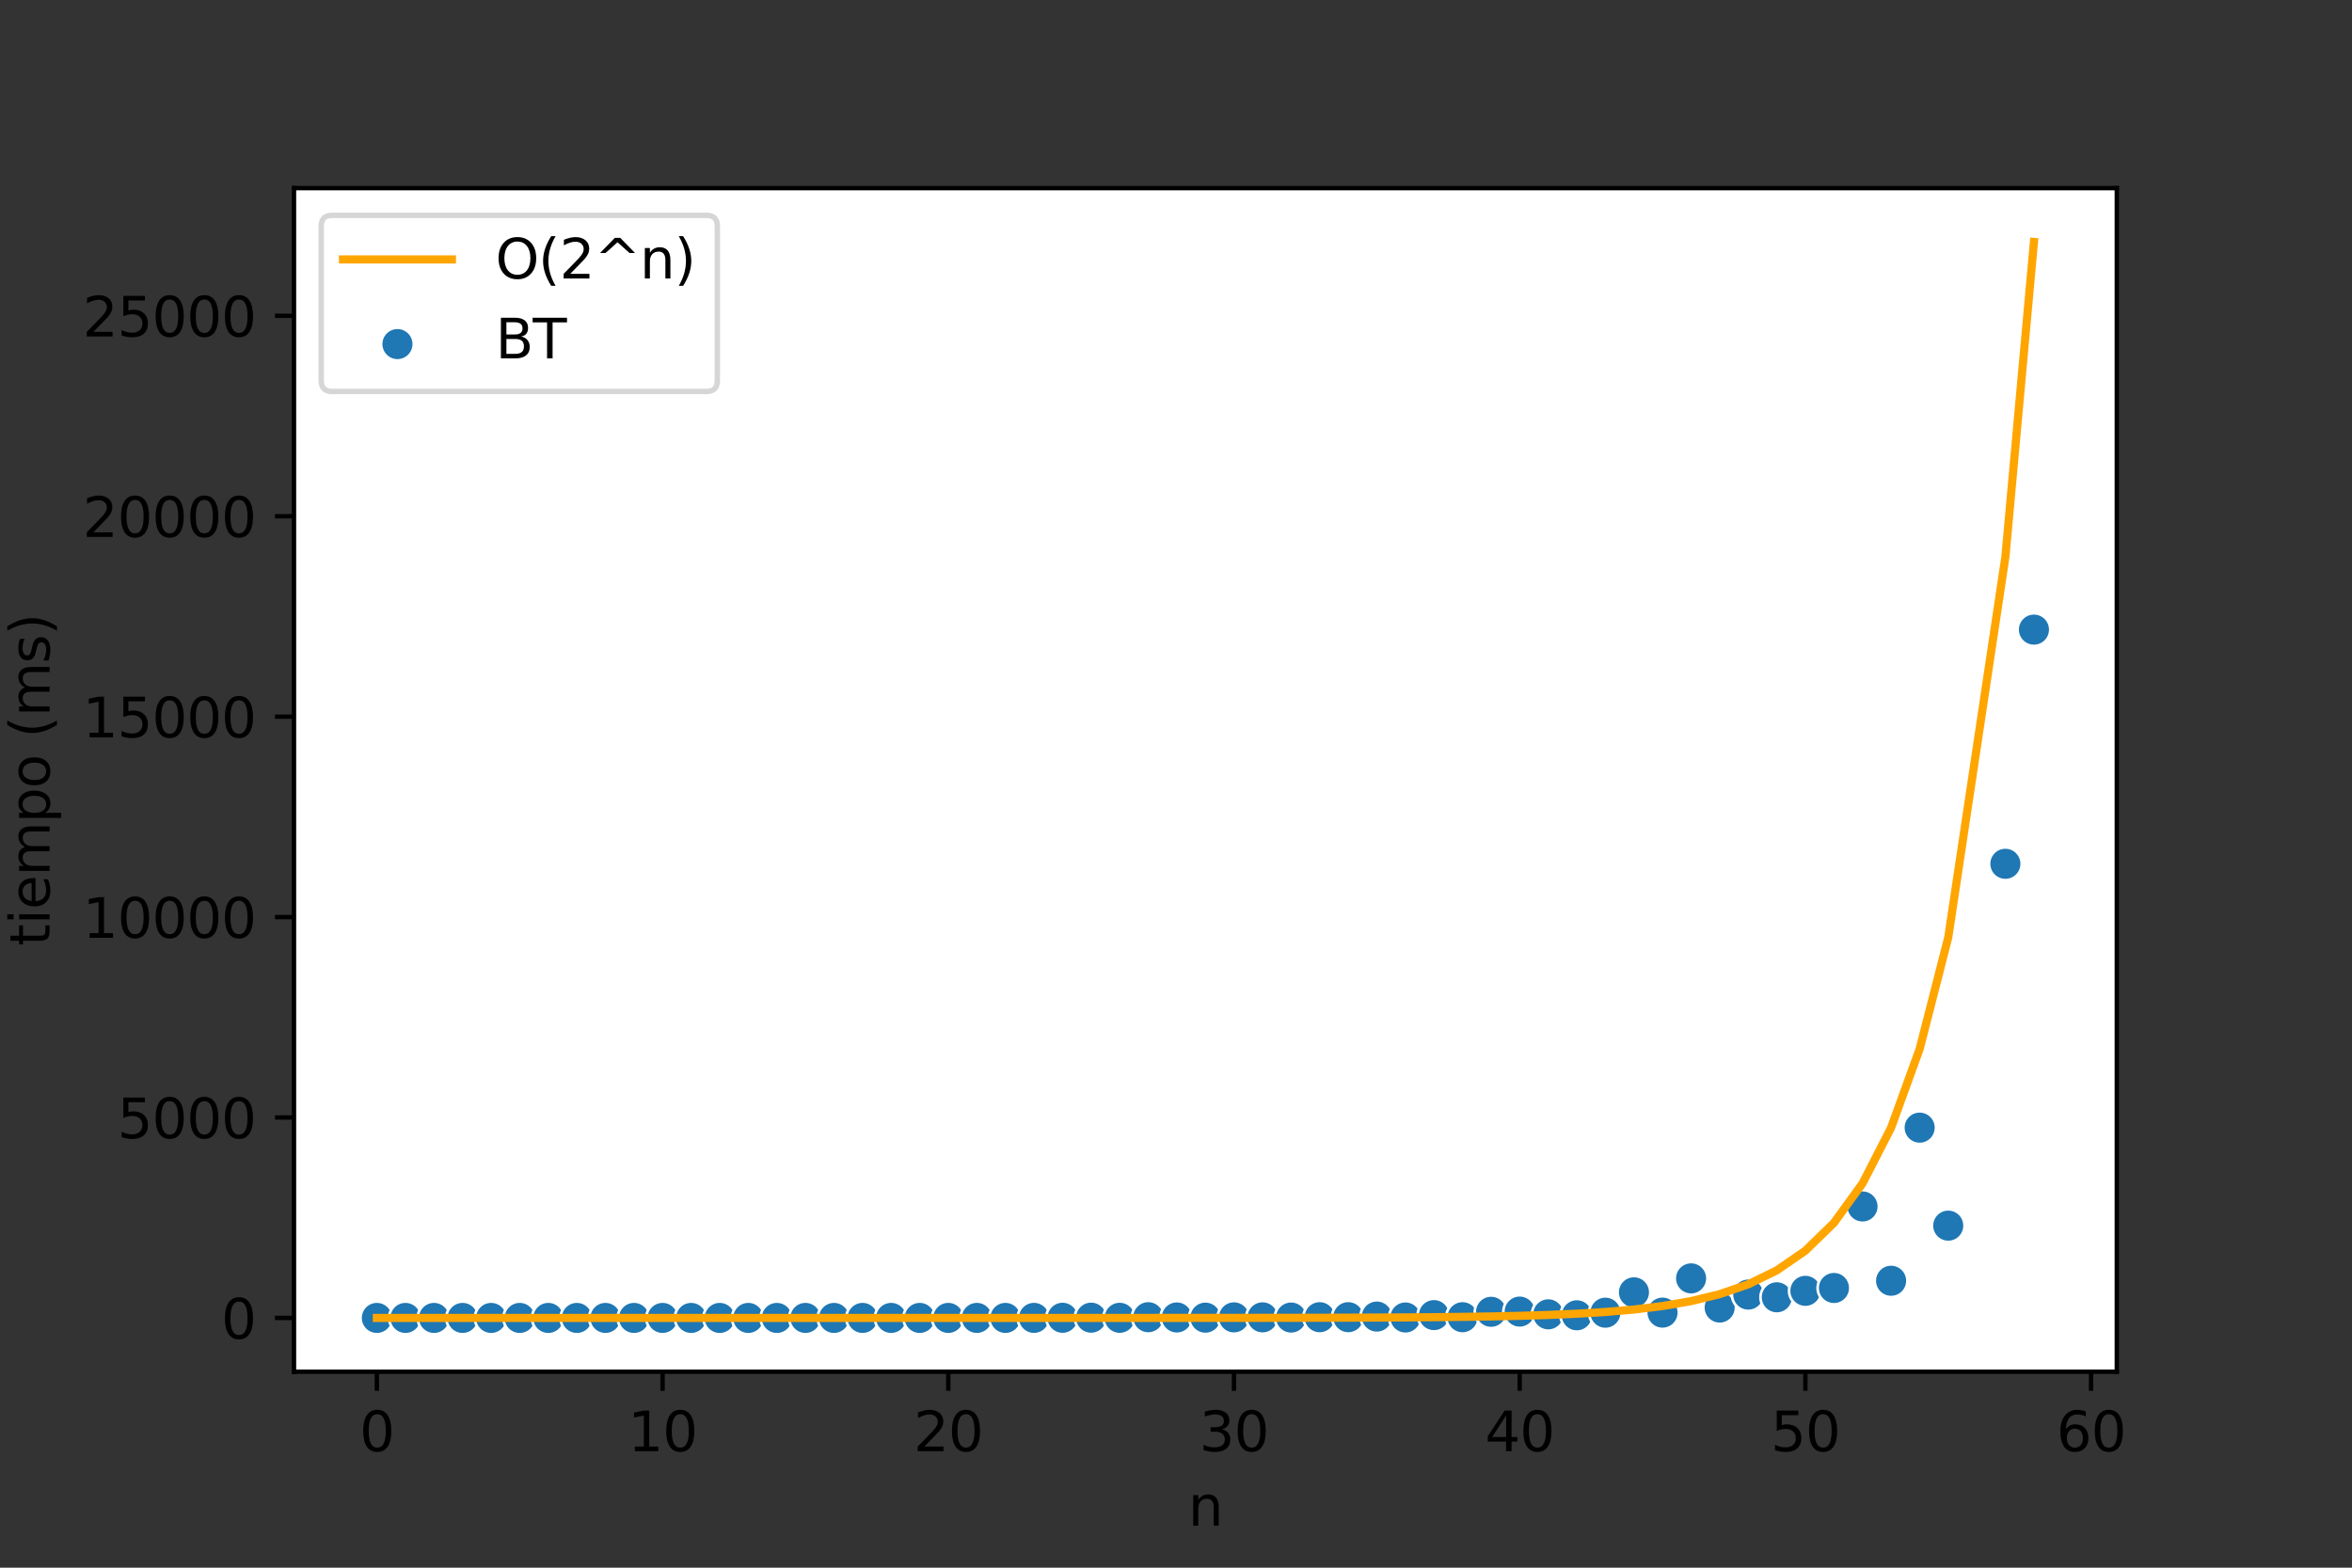 <?xml version="1.0" encoding="utf-8" standalone="no"?>
<!DOCTYPE svg PUBLIC "-//W3C//DTD SVG 1.1//EN"
  "http://www.w3.org/Graphics/SVG/1.1/DTD/svg11.dtd">
<svg height="288pt" version="1.1" viewBox="0 0 432 288" width="432pt" xmlns="http://www.w3.org/2000/svg" xmlns:xlink="http://www.w3.org/1999/xlink">
 <rect x="0" y="0" width="432" height="288" fill="#333333" stroke="none"/>
 <defs>
  <style type="text/css">*{stroke-linecap:butt;stroke-linejoin:round;}</style>
 </defs>
 <g id="figure_1">
  <g id="patch_1">
   <path d="M 0 288 
L 432 288 
L 432 0 
L 0 0 
z
" style="fill:none;"/>
  </g>
  <g id="axes_1">
   <g id="patch_2">
    <path d="M 54 252 
L 388.8 252 
L 388.8 34.56 
L 54 34.56 
z
" style="fill:#ffffff;"/>
   </g>
   <g id="PathCollection_1">
    <defs>
     <path d="M 0 3 
C 0.796 3 1.559 2.684 2.121 2.121 
C 2.684 1.559 3 0.796 3 0 
C 3 -0.796 2.684 -1.559 2.121 -2.121 
C 1.559 -2.684 0.796 -3 0 -3 
C -0.796 -3 -1.559 -2.684 -2.121 -2.121 
C -2.684 -1.559 -3 -0.796 -3 0 
C -3 0.796 -2.684 1.559 -2.121 2.121 
C -1.559 2.684 -0.796 3 0 3 
z
" id="m97b6e71032" style="stroke:#ffffff;stroke-width:0.48;"/>
    </defs>
    <g clip-path="url(#pd09f9c5678)">
     <use style="fill:#1f77b4;stroke:#ffffff;stroke-width:0.48;" x="69.218" xlink:href="#m97b6e71032" y="242.116"/>
     <use style="fill:#1f77b4;stroke:#ffffff;stroke-width:0.48;" x="74.466" xlink:href="#m97b6e71032" y="242.116"/>
     <use style="fill:#1f77b4;stroke:#ffffff;stroke-width:0.48;" x="79.713" xlink:href="#m97b6e71032" y="242.116"/>
     <use style="fill:#1f77b4;stroke:#ffffff;stroke-width:0.48;" x="84.961" xlink:href="#m97b6e71032" y="242.116"/>
     <use style="fill:#1f77b4;stroke:#ffffff;stroke-width:0.48;" x="90.209" xlink:href="#m97b6e71032" y="242.116"/>
     <use style="fill:#1f77b4;stroke:#ffffff;stroke-width:0.48;" x="95.456" xlink:href="#m97b6e71032" y="242.116"/>
     <use style="fill:#1f77b4;stroke:#ffffff;stroke-width:0.48;" x="100.704" xlink:href="#m97b6e71032" y="242.116"/>
     <use style="fill:#1f77b4;stroke:#ffffff;stroke-width:0.48;" x="105.952" xlink:href="#m97b6e71032" y="242.116"/>
     <use style="fill:#1f77b4;stroke:#ffffff;stroke-width:0.48;" x="111.199" xlink:href="#m97b6e71032" y="242.116"/>
     <use style="fill:#1f77b4;stroke:#ffffff;stroke-width:0.48;" x="116.447" xlink:href="#m97b6e71032" y="242.116"/>
     <use style="fill:#1f77b4;stroke:#ffffff;stroke-width:0.48;" x="121.695" xlink:href="#m97b6e71032" y="242.116"/>
     <use style="fill:#1f77b4;stroke:#ffffff;stroke-width:0.48;" x="126.942" xlink:href="#m97b6e71032" y="242.116"/>
     <use style="fill:#1f77b4;stroke:#ffffff;stroke-width:0.48;" x="132.19" xlink:href="#m97b6e71032" y="242.116"/>
     <use style="fill:#1f77b4;stroke:#ffffff;stroke-width:0.48;" x="137.438" xlink:href="#m97b6e71032" y="242.116"/>
     <use style="fill:#1f77b4;stroke:#ffffff;stroke-width:0.48;" x="142.685" xlink:href="#m97b6e71032" y="242.116"/>
     <use style="fill:#1f77b4;stroke:#ffffff;stroke-width:0.48;" x="147.933" xlink:href="#m97b6e71032" y="242.115"/>
     <use style="fill:#1f77b4;stroke:#ffffff;stroke-width:0.48;" x="153.181" xlink:href="#m97b6e71032" y="242.116"/>
     <use style="fill:#1f77b4;stroke:#ffffff;stroke-width:0.48;" x="158.428" xlink:href="#m97b6e71032" y="242.115"/>
     <use style="fill:#1f77b4;stroke:#ffffff;stroke-width:0.48;" x="163.676" xlink:href="#m97b6e71032" y="242.114"/>
     <use style="fill:#1f77b4;stroke:#ffffff;stroke-width:0.48;" x="168.924" xlink:href="#m97b6e71032" y="242.114"/>
     <use style="fill:#1f77b4;stroke:#ffffff;stroke-width:0.48;" x="174.171" xlink:href="#m97b6e71032" y="242.113"/>
     <use style="fill:#1f77b4;stroke:#ffffff;stroke-width:0.48;" x="179.419" xlink:href="#m97b6e71032" y="242.111"/>
     <use style="fill:#1f77b4;stroke:#ffffff;stroke-width:0.48;" x="184.666" xlink:href="#m97b6e71032" y="242.114"/>
     <use style="fill:#1f77b4;stroke:#ffffff;stroke-width:0.48;" x="189.914" xlink:href="#m97b6e71032" y="242.108"/>
     <use style="fill:#1f77b4;stroke:#ffffff;stroke-width:0.48;" x="195.162" xlink:href="#m97b6e71032" y="242.089"/>
     <use style="fill:#1f77b4;stroke:#ffffff;stroke-width:0.48;" x="200.409" xlink:href="#m97b6e71032" y="242.069"/>
     <use style="fill:#1f77b4;stroke:#ffffff;stroke-width:0.48;" x="205.657" xlink:href="#m97b6e71032" y="242.095"/>
     <use style="fill:#1f77b4;stroke:#ffffff;stroke-width:0.48;" x="210.905" xlink:href="#m97b6e71032" y="241.984"/>
     <use style="fill:#1f77b4;stroke:#ffffff;stroke-width:0.48;" x="216.152" xlink:href="#m97b6e71032" y="242.031"/>
     <use style="fill:#1f77b4;stroke:#ffffff;stroke-width:0.48;" x="221.4" xlink:href="#m97b6e71032" y="242.067"/>
     <use style="fill:#1f77b4;stroke:#ffffff;stroke-width:0.48;" x="226.648" xlink:href="#m97b6e71032" y="242.013"/>
     <use style="fill:#1f77b4;stroke:#ffffff;stroke-width:0.48;" x="231.895" xlink:href="#m97b6e71032" y="242.01"/>
     <use style="fill:#1f77b4;stroke:#ffffff;stroke-width:0.48;" x="237.143" xlink:href="#m97b6e71032" y="242.049"/>
     <use style="fill:#1f77b4;stroke:#ffffff;stroke-width:0.48;" x="242.391" xlink:href="#m97b6e71032" y="241.985"/>
     <use style="fill:#1f77b4;stroke:#ffffff;stroke-width:0.48;" x="247.638" xlink:href="#m97b6e71032" y="241.98"/>
     <use style="fill:#1f77b4;stroke:#ffffff;stroke-width:0.48;" x="252.886" xlink:href="#m97b6e71032" y="241.869"/>
     <use style="fill:#1f77b4;stroke:#ffffff;stroke-width:0.48;" x="258.134" xlink:href="#m97b6e71032" y="242.035"/>
     <use style="fill:#1f77b4;stroke:#ffffff;stroke-width:0.48;" x="263.381" xlink:href="#m97b6e71032" y="241.598"/>
     <use style="fill:#1f77b4;stroke:#ffffff;stroke-width:0.48;" x="268.629" xlink:href="#m97b6e71032" y="241.985"/>
     <use style="fill:#1f77b4;stroke:#ffffff;stroke-width:0.48;" x="273.876" xlink:href="#m97b6e71032" y="240.989"/>
     <use style="fill:#1f77b4;stroke:#ffffff;stroke-width:0.48;" x="279.124" xlink:href="#m97b6e71032" y="240.952"/>
     <use style="fill:#1f77b4;stroke:#ffffff;stroke-width:0.48;" x="284.372" xlink:href="#m97b6e71032" y="241.455"/>
     <use style="fill:#1f77b4;stroke:#ffffff;stroke-width:0.48;" x="289.619" xlink:href="#m97b6e71032" y="241.632"/>
     <use style="fill:#1f77b4;stroke:#ffffff;stroke-width:0.48;" x="294.867" xlink:href="#m97b6e71032" y="241.154"/>
     <use style="fill:#1f77b4;stroke:#ffffff;stroke-width:0.48;" x="300.115" xlink:href="#m97b6e71032" y="237.412"/>
     <use style="fill:#1f77b4;stroke:#ffffff;stroke-width:0.48;" x="305.362" xlink:href="#m97b6e71032" y="241.142"/>
     <use style="fill:#1f77b4;stroke:#ffffff;stroke-width:0.48;" x="310.61" xlink:href="#m97b6e71032" y="234.851"/>
     <use style="fill:#1f77b4;stroke:#ffffff;stroke-width:0.48;" x="315.858" xlink:href="#m97b6e71032" y="240.209"/>
     <use style="fill:#1f77b4;stroke:#ffffff;stroke-width:0.48;" x="321.105" xlink:href="#m97b6e71032" y="237.829"/>
     <use style="fill:#1f77b4;stroke:#ffffff;stroke-width:0.48;" x="326.353" xlink:href="#m97b6e71032" y="238.325"/>
     <use style="fill:#1f77b4;stroke:#ffffff;stroke-width:0.48;" x="331.601" xlink:href="#m97b6e71032" y="237.14"/>
     <use style="fill:#1f77b4;stroke:#ffffff;stroke-width:0.48;" x="336.848" xlink:href="#m97b6e71032" y="236.615"/>
     <use style="fill:#1f77b4;stroke:#ffffff;stroke-width:0.48;" x="342.096" xlink:href="#m97b6e71032" y="221.64"/>
     <use style="fill:#1f77b4;stroke:#ffffff;stroke-width:0.48;" x="347.344" xlink:href="#m97b6e71032" y="235.287"/>
     <use style="fill:#1f77b4;stroke:#ffffff;stroke-width:0.48;" x="352.591" xlink:href="#m97b6e71032" y="207.161"/>
     <use style="fill:#1f77b4;stroke:#ffffff;stroke-width:0.48;" x="357.839" xlink:href="#m97b6e71032" y="225.164"/>
     <use style="fill:#1f77b4;stroke:#ffffff;stroke-width:0.48;" x="368.334" xlink:href="#m97b6e71032" y="158.688"/>
     <use style="fill:#1f77b4;stroke:#ffffff;stroke-width:0.48;" x="373.582" xlink:href="#m97b6e71032" y="115.669"/>
    </g>
   </g>
   <g id="matplotlib.axis_1">
    <g id="xtick_1">
     <g id="line2d_1">
      <defs>
       <path d="M 0 0 
L 0 3.5 
" id="m1ec5ecbc71" style="stroke:#000000;stroke-width:0.8;"/>
      </defs>
      <g>
       <use style="stroke:#000000;stroke-width:0.8;" x="69.218" xlink:href="#m1ec5ecbc71" y="252"/>
      </g>
     </g>
     <g id="text_1">
      <!-- 0 -->
      <g transform="translate(66.037 266.598)scale(0.1 -0.1)">
       <defs>
        <path d="M 2034 4250 
Q 1547 4250 1301 3770 
Q 1056 3291 1056 2328 
Q 1056 1369 1301 889 
Q 1547 409 2034 409 
Q 2525 409 2770 889 
Q 3016 1369 3016 2328 
Q 3016 3291 2770 3770 
Q 2525 4250 2034 4250 
z
M 2034 4750 
Q 2819 4750 3233 4129 
Q 3647 3509 3647 2328 
Q 3647 1150 3233 529 
Q 2819 -91 2034 -91 
Q 1250 -91 836 529 
Q 422 1150 422 2328 
Q 422 3509 836 4129 
Q 1250 4750 2034 4750 
z
" id="DejaVuSans-30" transform="scale(0.016)"/>
       </defs>
       <use xlink:href="#DejaVuSans-30"/>
      </g>
     </g>
    </g>
    <g id="xtick_2">
     <g id="line2d_2">
      <g>
       <use style="stroke:#000000;stroke-width:0.8;" x="121.695" xlink:href="#m1ec5ecbc71" y="252"/>
      </g>
     </g>
     <g id="text_2">
      <!-- 10 -->
      <g transform="translate(115.332 266.598)scale(0.1 -0.1)">
       <defs>
        <path d="M 794 531 
L 1825 531 
L 1825 4091 
L 703 3866 
L 703 4441 
L 1819 4666 
L 2450 4666 
L 2450 531 
L 3481 531 
L 3481 0 
L 794 0 
L 794 531 
z
" id="DejaVuSans-31" transform="scale(0.016)"/>
       </defs>
       <use xlink:href="#DejaVuSans-31"/>
       <use x="63.623" xlink:href="#DejaVuSans-30"/>
      </g>
     </g>
    </g>
    <g id="xtick_3">
     <g id="line2d_3">
      <g>
       <use style="stroke:#000000;stroke-width:0.8;" x="174.171" xlink:href="#m1ec5ecbc71" y="252"/>
      </g>
     </g>
     <g id="text_3">
      <!-- 20 -->
      <g transform="translate(167.809 266.598)scale(0.1 -0.1)">
       <defs>
        <path d="M 1228 531 
L 3431 531 
L 3431 0 
L 469 0 
L 469 531 
Q 828 903 1448 1529 
Q 2069 2156 2228 2338 
Q 2531 2678 2651 2914 
Q 2772 3150 2772 3378 
Q 2772 3750 2511 3984 
Q 2250 4219 1831 4219 
Q 1534 4219 1204 4116 
Q 875 4013 500 3803 
L 500 4441 
Q 881 4594 1212 4672 
Q 1544 4750 1819 4750 
Q 2544 4750 2975 4387 
Q 3406 4025 3406 3419 
Q 3406 3131 3298 2873 
Q 3191 2616 2906 2266 
Q 2828 2175 2409 1742 
Q 1991 1309 1228 531 
z
" id="DejaVuSans-32" transform="scale(0.016)"/>
       </defs>
       <use xlink:href="#DejaVuSans-32"/>
       <use x="63.623" xlink:href="#DejaVuSans-30"/>
      </g>
     </g>
    </g>
    <g id="xtick_4">
     <g id="line2d_4">
      <g>
       <use style="stroke:#000000;stroke-width:0.8;" x="226.648" xlink:href="#m1ec5ecbc71" y="252"/>
      </g>
     </g>
     <g id="text_4">
      <!-- 30 -->
      <g transform="translate(220.285 266.598)scale(0.1 -0.1)">
       <defs>
        <path d="M 2597 2516 
Q 3050 2419 3304 2112 
Q 3559 1806 3559 1356 
Q 3559 666 3084 287 
Q 2609 -91 1734 -91 
Q 1441 -91 1130 -33 
Q 819 25 488 141 
L 488 750 
Q 750 597 1062 519 
Q 1375 441 1716 441 
Q 2309 441 2620 675 
Q 2931 909 2931 1356 
Q 2931 1769 2642 2001 
Q 2353 2234 1838 2234 
L 1294 2234 
L 1294 2753 
L 1863 2753 
Q 2328 2753 2575 2939 
Q 2822 3125 2822 3475 
Q 2822 3834 2567 4026 
Q 2313 4219 1838 4219 
Q 1578 4219 1281 4162 
Q 984 4106 628 3988 
L 628 4550 
Q 988 4650 1302 4700 
Q 1616 4750 1894 4750 
Q 2613 4750 3031 4423 
Q 3450 4097 3450 3541 
Q 3450 3153 3228 2886 
Q 3006 2619 2597 2516 
z
" id="DejaVuSans-33" transform="scale(0.016)"/>
       </defs>
       <use xlink:href="#DejaVuSans-33"/>
       <use x="63.623" xlink:href="#DejaVuSans-30"/>
      </g>
     </g>
    </g>
    <g id="xtick_5">
     <g id="line2d_5">
      <g>
       <use style="stroke:#000000;stroke-width:0.8;" x="279.124" xlink:href="#m1ec5ecbc71" y="252"/>
      </g>
     </g>
     <g id="text_5">
      <!-- 40 -->
      <g transform="translate(272.762 266.598)scale(0.1 -0.1)">
       <defs>
        <path d="M 2419 4116 
L 825 1625 
L 2419 1625 
L 2419 4116 
z
M 2253 4666 
L 3047 4666 
L 3047 1625 
L 3713 1625 
L 3713 1100 
L 3047 1100 
L 3047 0 
L 2419 0 
L 2419 1100 
L 313 1100 
L 313 1709 
L 2253 4666 
z
" id="DejaVuSans-34" transform="scale(0.016)"/>
       </defs>
       <use xlink:href="#DejaVuSans-34"/>
       <use x="63.623" xlink:href="#DejaVuSans-30"/>
      </g>
     </g>
    </g>
    <g id="xtick_6">
     <g id="line2d_6">
      <g>
       <use style="stroke:#000000;stroke-width:0.8;" x="331.601" xlink:href="#m1ec5ecbc71" y="252"/>
      </g>
     </g>
     <g id="text_6">
      <!-- 50 -->
      <g transform="translate(325.238 266.598)scale(0.1 -0.1)">
       <defs>
        <path d="M 691 4666 
L 3169 4666 
L 3169 4134 
L 1269 4134 
L 1269 2991 
Q 1406 3038 1543 3061 
Q 1681 3084 1819 3084 
Q 2600 3084 3056 2656 
Q 3513 2228 3513 1497 
Q 3513 744 3044 326 
Q 2575 -91 1722 -91 
Q 1428 -91 1123 -41 
Q 819 9 494 109 
L 494 744 
Q 775 591 1075 516 
Q 1375 441 1709 441 
Q 2250 441 2565 725 
Q 2881 1009 2881 1497 
Q 2881 1984 2565 2268 
Q 2250 2553 1709 2553 
Q 1456 2553 1204 2497 
Q 953 2441 691 2322 
L 691 4666 
z
" id="DejaVuSans-35" transform="scale(0.016)"/>
       </defs>
       <use xlink:href="#DejaVuSans-35"/>
       <use x="63.623" xlink:href="#DejaVuSans-30"/>
      </g>
     </g>
    </g>
    <g id="xtick_7">
     <g id="line2d_7">
      <g>
       <use style="stroke:#000000;stroke-width:0.8;" x="384.077" xlink:href="#m1ec5ecbc71" y="252"/>
      </g>
     </g>
     <g id="text_7">
      <!-- 60 -->
      <g transform="translate(377.715 266.598)scale(0.1 -0.1)">
       <defs>
        <path d="M 2113 2584 
Q 1688 2584 1439 2293 
Q 1191 2003 1191 1497 
Q 1191 994 1439 701 
Q 1688 409 2113 409 
Q 2538 409 2786 701 
Q 3034 994 3034 1497 
Q 3034 2003 2786 2293 
Q 2538 2584 2113 2584 
z
M 3366 4563 
L 3366 3988 
Q 3128 4100 2886 4159 
Q 2644 4219 2406 4219 
Q 1781 4219 1451 3797 
Q 1122 3375 1075 2522 
Q 1259 2794 1537 2939 
Q 1816 3084 2150 3084 
Q 2853 3084 3261 2657 
Q 3669 2231 3669 1497 
Q 3669 778 3244 343 
Q 2819 -91 2113 -91 
Q 1303 -91 875 529 
Q 447 1150 447 2328 
Q 447 3434 972 4092 
Q 1497 4750 2381 4750 
Q 2619 4750 2861 4703 
Q 3103 4656 3366 4563 
z
" id="DejaVuSans-36" transform="scale(0.016)"/>
       </defs>
       <use xlink:href="#DejaVuSans-36"/>
       <use x="63.623" xlink:href="#DejaVuSans-30"/>
      </g>
     </g>
    </g>
    <g id="text_8">
     <!-- n -->
     <g transform="translate(218.231 280.277)scale(0.1 -0.1)">
      <defs>
       <path d="M 3513 2113 
L 3513 0 
L 2938 0 
L 2938 2094 
Q 2938 2591 2744 2837 
Q 2550 3084 2163 3084 
Q 1697 3084 1428 2787 
Q 1159 2491 1159 1978 
L 1159 0 
L 581 0 
L 581 3500 
L 1159 3500 
L 1159 2956 
Q 1366 3272 1645 3428 
Q 1925 3584 2291 3584 
Q 2894 3584 3203 3211 
Q 3513 2838 3513 2113 
z
" id="DejaVuSans-6e" transform="scale(0.016)"/>
      </defs>
      <use xlink:href="#DejaVuSans-6e"/>
     </g>
    </g>
   </g>
   <g id="matplotlib.axis_2">
    <g id="ytick_1">
     <g id="line2d_8">
      <defs>
       <path d="M 0 0 
L -3.5 0 
" id="mf8ad246c4d" style="stroke:#000000;stroke-width:0.8;"/>
      </defs>
      <g>
       <use style="stroke:#000000;stroke-width:0.8;" x="54" xlink:href="#mf8ad246c4d" y="242.116"/>
      </g>
     </g>
     <g id="text_9">
      <!-- 0 -->
      <g transform="translate(40.638 245.916)scale(0.1 -0.1)">
       <use xlink:href="#DejaVuSans-30"/>
      </g>
     </g>
    </g>
    <g id="ytick_2">
     <g id="line2d_9">
      <g>
       <use style="stroke:#000000;stroke-width:0.8;" x="54" xlink:href="#mf8ad246c4d" y="205.297"/>
      </g>
     </g>
     <g id="text_10">
      <!-- 5000 -->
      <g transform="translate(21.55 209.096)scale(0.1 -0.1)">
       <use xlink:href="#DejaVuSans-35"/>
       <use x="63.623" xlink:href="#DejaVuSans-30"/>
       <use x="127.246" xlink:href="#DejaVuSans-30"/>
       <use x="190.869" xlink:href="#DejaVuSans-30"/>
      </g>
     </g>
    </g>
    <g id="ytick_3">
     <g id="line2d_10">
      <g>
       <use style="stroke:#000000;stroke-width:0.8;" x="54" xlink:href="#mf8ad246c4d" y="168.478"/>
      </g>
     </g>
     <g id="text_11">
      <!-- 10000 -->
      <g transform="translate(15.188 172.277)scale(0.1 -0.1)">
       <use xlink:href="#DejaVuSans-31"/>
       <use x="63.623" xlink:href="#DejaVuSans-30"/>
       <use x="127.246" xlink:href="#DejaVuSans-30"/>
       <use x="190.869" xlink:href="#DejaVuSans-30"/>
       <use x="254.492" xlink:href="#DejaVuSans-30"/>
      </g>
     </g>
    </g>
    <g id="ytick_4">
     <g id="line2d_11">
      <g>
       <use style="stroke:#000000;stroke-width:0.8;" x="54" xlink:href="#mf8ad246c4d" y="131.658"/>
      </g>
     </g>
     <g id="text_12">
      <!-- 15000 -->
      <g transform="translate(15.188 135.457)scale(0.1 -0.1)">
       <use xlink:href="#DejaVuSans-31"/>
       <use x="63.623" xlink:href="#DejaVuSans-35"/>
       <use x="127.246" xlink:href="#DejaVuSans-30"/>
       <use x="190.869" xlink:href="#DejaVuSans-30"/>
       <use x="254.492" xlink:href="#DejaVuSans-30"/>
      </g>
     </g>
    </g>
    <g id="ytick_5">
     <g id="line2d_12">
      <g>
       <use style="stroke:#000000;stroke-width:0.8;" x="54" xlink:href="#mf8ad246c4d" y="94.839"/>
      </g>
     </g>
     <g id="text_13">
      <!-- 20000 -->
      <g transform="translate(15.188 98.638)scale(0.1 -0.1)">
       <use xlink:href="#DejaVuSans-32"/>
       <use x="63.623" xlink:href="#DejaVuSans-30"/>
       <use x="127.246" xlink:href="#DejaVuSans-30"/>
       <use x="190.869" xlink:href="#DejaVuSans-30"/>
       <use x="254.492" xlink:href="#DejaVuSans-30"/>
      </g>
     </g>
    </g>
    <g id="ytick_6">
     <g id="line2d_13">
      <g>
       <use style="stroke:#000000;stroke-width:0.8;" x="54" xlink:href="#mf8ad246c4d" y="58.019"/>
      </g>
     </g>
     <g id="text_14">
      <!-- 25000 -->
      <g transform="translate(15.188 61.819)scale(0.1 -0.1)">
       <use xlink:href="#DejaVuSans-32"/>
       <use x="63.623" xlink:href="#DejaVuSans-35"/>
       <use x="127.246" xlink:href="#DejaVuSans-30"/>
       <use x="190.869" xlink:href="#DejaVuSans-30"/>
       <use x="254.492" xlink:href="#DejaVuSans-30"/>
      </g>
     </g>
    </g>
    <g id="text_15">
     <!-- tiempo (ms) -->
     <g transform="translate(9.108 173.775)rotate(-90)scale(0.1 -0.1)">
      <defs>
       <path d="M 1172 4494 
L 1172 3500 
L 2356 3500 
L 2356 3053 
L 1172 3053 
L 1172 1153 
Q 1172 725 1289 603 
Q 1406 481 1766 481 
L 2356 481 
L 2356 0 
L 1766 0 
Q 1100 0 847 248 
Q 594 497 594 1153 
L 594 3053 
L 172 3053 
L 172 3500 
L 594 3500 
L 594 4494 
L 1172 4494 
z
" id="DejaVuSans-74" transform="scale(0.016)"/>
       <path d="M 603 3500 
L 1178 3500 
L 1178 0 
L 603 0 
L 603 3500 
z
M 603 4863 
L 1178 4863 
L 1178 4134 
L 603 4134 
L 603 4863 
z
" id="DejaVuSans-69" transform="scale(0.016)"/>
       <path d="M 3597 1894 
L 3597 1613 
L 953 1613 
Q 991 1019 1311 708 
Q 1631 397 2203 397 
Q 2534 397 2845 478 
Q 3156 559 3463 722 
L 3463 178 
Q 3153 47 2828 -22 
Q 2503 -91 2169 -91 
Q 1331 -91 842 396 
Q 353 884 353 1716 
Q 353 2575 817 3079 
Q 1281 3584 2069 3584 
Q 2775 3584 3186 3129 
Q 3597 2675 3597 1894 
z
M 3022 2063 
Q 3016 2534 2758 2815 
Q 2500 3097 2075 3097 
Q 1594 3097 1305 2825 
Q 1016 2553 972 2059 
L 3022 2063 
z
" id="DejaVuSans-65" transform="scale(0.016)"/>
       <path d="M 3328 2828 
Q 3544 3216 3844 3400 
Q 4144 3584 4550 3584 
Q 5097 3584 5394 3201 
Q 5691 2819 5691 2113 
L 5691 0 
L 5113 0 
L 5113 2094 
Q 5113 2597 4934 2840 
Q 4756 3084 4391 3084 
Q 3944 3084 3684 2787 
Q 3425 2491 3425 1978 
L 3425 0 
L 2847 0 
L 2847 2094 
Q 2847 2600 2669 2842 
Q 2491 3084 2119 3084 
Q 1678 3084 1418 2786 
Q 1159 2488 1159 1978 
L 1159 0 
L 581 0 
L 581 3500 
L 1159 3500 
L 1159 2956 
Q 1356 3278 1631 3431 
Q 1906 3584 2284 3584 
Q 2666 3584 2933 3390 
Q 3200 3197 3328 2828 
z
" id="DejaVuSans-6d" transform="scale(0.016)"/>
       <path d="M 1159 525 
L 1159 -1331 
L 581 -1331 
L 581 3500 
L 1159 3500 
L 1159 2969 
Q 1341 3281 1617 3432 
Q 1894 3584 2278 3584 
Q 2916 3584 3314 3078 
Q 3713 2572 3713 1747 
Q 3713 922 3314 415 
Q 2916 -91 2278 -91 
Q 1894 -91 1617 61 
Q 1341 213 1159 525 
z
M 3116 1747 
Q 3116 2381 2855 2742 
Q 2594 3103 2138 3103 
Q 1681 3103 1420 2742 
Q 1159 2381 1159 1747 
Q 1159 1113 1420 752 
Q 1681 391 2138 391 
Q 2594 391 2855 752 
Q 3116 1113 3116 1747 
z
" id="DejaVuSans-70" transform="scale(0.016)"/>
       <path d="M 1959 3097 
Q 1497 3097 1228 2736 
Q 959 2375 959 1747 
Q 959 1119 1226 758 
Q 1494 397 1959 397 
Q 2419 397 2687 759 
Q 2956 1122 2956 1747 
Q 2956 2369 2687 2733 
Q 2419 3097 1959 3097 
z
M 1959 3584 
Q 2709 3584 3137 3096 
Q 3566 2609 3566 1747 
Q 3566 888 3137 398 
Q 2709 -91 1959 -91 
Q 1206 -91 779 398 
Q 353 888 353 1747 
Q 353 2609 779 3096 
Q 1206 3584 1959 3584 
z
" id="DejaVuSans-6f" transform="scale(0.016)"/>
       <path id="DejaVuSans-20" transform="scale(0.016)"/>
       <path d="M 1984 4856 
Q 1566 4138 1362 3434 
Q 1159 2731 1159 2009 
Q 1159 1288 1364 580 
Q 1569 -128 1984 -844 
L 1484 -844 
Q 1016 -109 783 600 
Q 550 1309 550 2009 
Q 550 2706 781 3412 
Q 1013 4119 1484 4856 
L 1984 4856 
z
" id="DejaVuSans-28" transform="scale(0.016)"/>
       <path d="M 2834 3397 
L 2834 2853 
Q 2591 2978 2328 3040 
Q 2066 3103 1784 3103 
Q 1356 3103 1142 2972 
Q 928 2841 928 2578 
Q 928 2378 1081 2264 
Q 1234 2150 1697 2047 
L 1894 2003 
Q 2506 1872 2764 1633 
Q 3022 1394 3022 966 
Q 3022 478 2636 193 
Q 2250 -91 1575 -91 
Q 1294 -91 989 -36 
Q 684 19 347 128 
L 347 722 
Q 666 556 975 473 
Q 1284 391 1588 391 
Q 1994 391 2212 530 
Q 2431 669 2431 922 
Q 2431 1156 2273 1281 
Q 2116 1406 1581 1522 
L 1381 1569 
Q 847 1681 609 1914 
Q 372 2147 372 2553 
Q 372 3047 722 3315 
Q 1072 3584 1716 3584 
Q 2034 3584 2315 3537 
Q 2597 3491 2834 3397 
z
" id="DejaVuSans-73" transform="scale(0.016)"/>
       <path d="M 513 4856 
L 1013 4856 
Q 1481 4119 1714 3412 
Q 1947 2706 1947 2009 
Q 1947 1309 1714 600 
Q 1481 -109 1013 -844 
L 513 -844 
Q 928 -128 1133 580 
Q 1338 1288 1338 2009 
Q 1338 2731 1133 3434 
Q 928 4138 513 4856 
z
" id="DejaVuSans-29" transform="scale(0.016)"/>
      </defs>
      <use xlink:href="#DejaVuSans-74"/>
      <use x="39.209" xlink:href="#DejaVuSans-69"/>
      <use x="66.992" xlink:href="#DejaVuSans-65"/>
      <use x="128.516" xlink:href="#DejaVuSans-6d"/>
      <use x="225.928" xlink:href="#DejaVuSans-70"/>
      <use x="289.404" xlink:href="#DejaVuSans-6f"/>
      <use x="350.586" xlink:href="#DejaVuSans-20"/>
      <use x="382.373" xlink:href="#DejaVuSans-28"/>
      <use x="421.387" xlink:href="#DejaVuSans-6d"/>
      <use x="518.799" xlink:href="#DejaVuSans-73"/>
      <use x="570.898" xlink:href="#DejaVuSans-29"/>
     </g>
    </g>
   </g>
   <g id="line2d_14">
    <path clip-path="url(#pd09f9c5678)" d="M 69.218 242.116 
L 74.466 242.116 
L 79.713 242.116 
L 84.961 242.116 
L 90.209 242.116 
L 95.456 242.116 
L 100.704 242.116 
L 105.952 242.116 
L 111.199 242.116 
L 116.447 242.116 
L 121.695 242.116 
L 126.942 242.116 
L 132.19 242.116 
L 137.438 242.116 
L 142.685 242.116 
L 147.933 242.116 
L 153.181 242.116 
L 158.428 242.116 
L 163.676 242.116 
L 168.924 242.116 
L 174.171 242.116 
L 179.419 242.116 
L 184.666 242.116 
L 189.914 242.115 
L 195.162 242.115 
L 200.409 242.114 
L 205.657 242.113 
L 210.905 242.112 
L 216.152 242.11 
L 221.4 242.108 
L 226.648 242.104 
L 231.895 242.099 
L 237.143 242.092 
L 242.391 242.082 
L 247.638 242.068 
L 252.886 242.048 
L 258.134 242.02 
L 263.381 241.98 
L 268.629 241.923 
L 273.876 241.843 
L 279.124 241.73 
L 284.372 241.57 
L 289.619 241.344 
L 294.867 241.024 
L 300.115 240.572 
L 305.362 239.932 
L 310.61 239.028 
L 315.858 237.748 
L 321.105 235.939 
L 326.353 233.38 
L 331.601 229.762 
L 336.848 224.644 
L 342.096 217.407 
L 347.344 207.172 
L 352.591 192.698 
L 357.839 172.229 
L 368.334 102.341 
L 373.582 44.444 
" style="fill:none;stroke:#ffa500;stroke-linecap:square;stroke-width:1.5;"/>
   </g>
   <g id="patch_3">
    <path d="M 54 252 
L 54 34.56 
" style="fill:none;stroke:#000000;stroke-linecap:square;stroke-linejoin:miter;stroke-width:0.8;"/>
   </g>
   <g id="patch_4">
    <path d="M 388.8 252 
L 388.8 34.56 
" style="fill:none;stroke:#000000;stroke-linecap:square;stroke-linejoin:miter;stroke-width:0.8;"/>
   </g>
   <g id="patch_5">
    <path d="M 54 252 
L 388.8 252 
" style="fill:none;stroke:#000000;stroke-linecap:square;stroke-linejoin:miter;stroke-width:0.8;"/>
   </g>
   <g id="patch_6">
    <path d="M 54 34.56 
L 388.8 34.56 
" style="fill:none;stroke:#000000;stroke-linecap:square;stroke-linejoin:miter;stroke-width:0.8;"/>
   </g>
   <g id="legend_1">
    <g id="patch_7">
     <path d="M 61 71.916 
L 129.755 71.916 
Q 131.755 71.916 131.755 69.916 
L 131.755 41.56 
Q 131.755 39.56 129.755 39.56 
L 61 39.56 
Q 59 39.56 59 41.56 
L 59 69.916 
Q 59 71.916 61 71.916 
z
" style="fill:#ffffff;opacity:0.8;stroke:#cccccc;stroke-linejoin:miter;"/>
    </g>
    <g id="line2d_15">
     <path d="M 63 47.658 
L 83 47.658 
" style="fill:none;stroke:#ffa500;stroke-linecap:square;stroke-width:1.5;"/>
    </g>
    <g id="line2d_16"/>
    <g id="text_16">
     <!-- O(2^n) -->
     <g transform="translate(91 51.158)scale(0.1 -0.1)">
      <defs>
       <path d="M 2522 4238 
Q 1834 4238 1429 3725 
Q 1025 3213 1025 2328 
Q 1025 1447 1429 934 
Q 1834 422 2522 422 
Q 3209 422 3611 934 
Q 4013 1447 4013 2328 
Q 4013 3213 3611 3725 
Q 3209 4238 2522 4238 
z
M 2522 4750 
Q 3503 4750 4090 4092 
Q 4678 3434 4678 2328 
Q 4678 1225 4090 567 
Q 3503 -91 2522 -91 
Q 1538 -91 948 565 
Q 359 1222 359 2328 
Q 359 3434 948 4092 
Q 1538 4750 2522 4750 
z
" id="DejaVuSans-4f" transform="scale(0.016)"/>
       <path d="M 2988 4666 
L 4684 2925 
L 4056 2925 
L 2681 4159 
L 1306 2925 
L 678 2925 
L 2375 4666 
L 2988 4666 
z
" id="DejaVuSans-5e" transform="scale(0.016)"/>
      </defs>
      <use xlink:href="#DejaVuSans-4f"/>
      <use x="78.711" xlink:href="#DejaVuSans-28"/>
      <use x="117.725" xlink:href="#DejaVuSans-32"/>
      <use x="181.348" xlink:href="#DejaVuSans-5e"/>
      <use x="265.137" xlink:href="#DejaVuSans-6e"/>
      <use x="328.516" xlink:href="#DejaVuSans-29"/>
     </g>
    </g>
    <g id="PathCollection_2">
     <g>
      <use style="fill:#1f77b4;stroke:#ffffff;stroke-width:0.48;" x="73" xlink:href="#m97b6e71032" y="63.212"/>
     </g>
    </g>
    <g id="text_17">
     <!-- BT -->
     <g transform="translate(91 65.837)scale(0.1 -0.1)">
      <defs>
       <path d="M 1259 2228 
L 1259 519 
L 2272 519 
Q 2781 519 3026 730 
Q 3272 941 3272 1375 
Q 3272 1813 3026 2020 
Q 2781 2228 2272 2228 
L 1259 2228 
z
M 1259 4147 
L 1259 2741 
L 2194 2741 
Q 2656 2741 2882 2914 
Q 3109 3088 3109 3444 
Q 3109 3797 2882 3972 
Q 2656 4147 2194 4147 
L 1259 4147 
z
M 628 4666 
L 2241 4666 
Q 2963 4666 3353 4366 
Q 3744 4066 3744 3513 
Q 3744 3084 3544 2831 
Q 3344 2578 2956 2516 
Q 3422 2416 3680 2098 
Q 3938 1781 3938 1306 
Q 3938 681 3513 340 
Q 3088 0 2303 0 
L 628 0 
L 628 4666 
z
" id="DejaVuSans-42" transform="scale(0.016)"/>
       <path d="M -19 4666 
L 3928 4666 
L 3928 4134 
L 2272 4134 
L 2272 0 
L 1638 0 
L 1638 4134 
L -19 4134 
L -19 4666 
z
" id="DejaVuSans-54" transform="scale(0.016)"/>
      </defs>
      <use xlink:href="#DejaVuSans-42"/>
      <use x="68.604" xlink:href="#DejaVuSans-54"/>
     </g>
    </g>
   </g>
  </g>
 </g>
 <defs>
  <clipPath id="pd09f9c5678">
   <rect height="217.44" width="334.8" x="54" y="34.56"/>
  </clipPath>
 </defs>
</svg>
